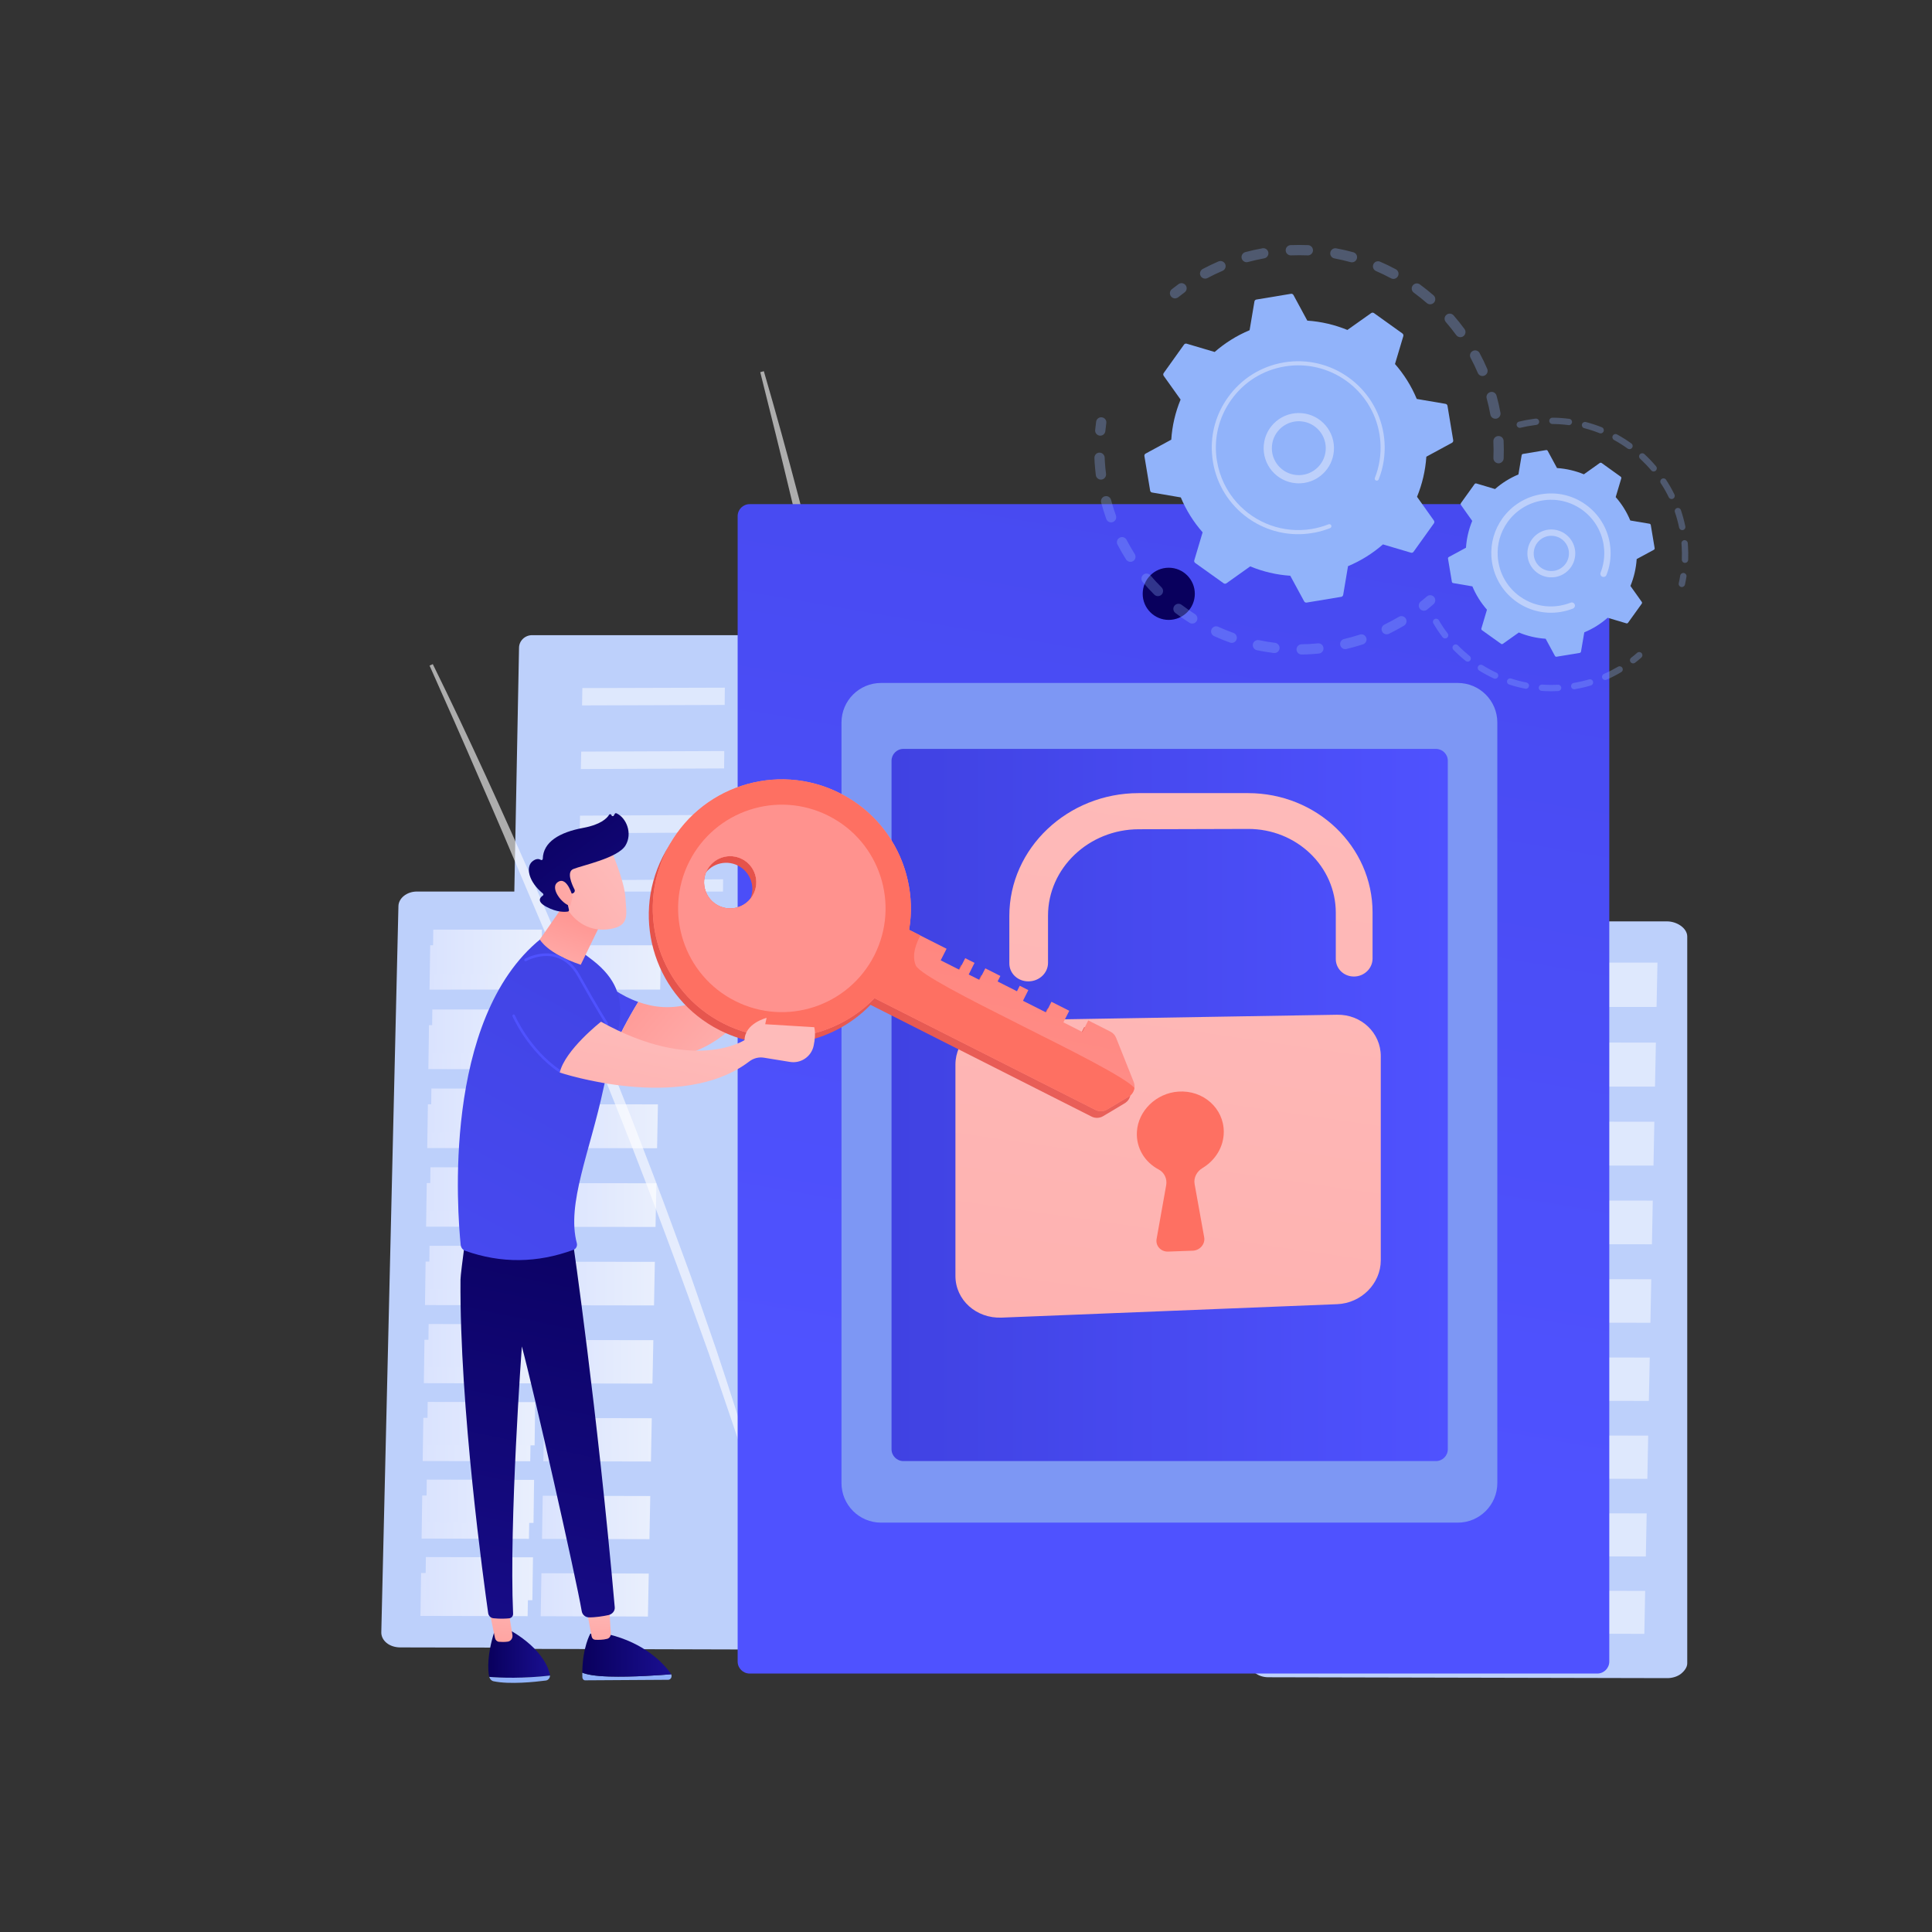<svg version="1.2" xmlns="http://www.w3.org/2000/svg" viewBox="0 0 3710 3710" width="3710" height="3710">
	<rect x="0" y="0" width="3710" height="3710" fill="#333333" stroke="none"/>
	<title>20944201-ai</title>
	<defs>
		<linearGradient id="g1" x1="1058.9" y1="1815.2" x2="1269.4" y2="1815.2" gradientUnits="userSpaceOnUse">
			<stop offset="0" stop-color="#dae3fe"/>
			<stop offset="1" stop-color="#e9effd"/>
		</linearGradient>
		<linearGradient id="g2" x1="824.8" y1="1815.2" x2="1034.9" y2="1815.2" gradientUnits="userSpaceOnUse">
			<stop offset="0" stop-color="#dae3fe"/>
			<stop offset="1" stop-color="#e9effd"/>
		</linearGradient>
		<linearGradient id="g3" x1="831" y1="1785.2" x2="1040.6" y2="1785.2" gradientUnits="userSpaceOnUse">
			<stop offset="0" stop-color="#dae3fe"/>
			<stop offset="1" stop-color="#e9effd"/>
		</linearGradient>
		<linearGradient id="g4" x1="1056.3" y1="1968.7" x2="1266.4" y2="1968.7" gradientUnits="userSpaceOnUse">
			<stop offset="0" stop-color="#dae3fe"/>
			<stop offset="1" stop-color="#e9effd"/>
		</linearGradient>
		<linearGradient id="g5" x1="822.6" y1="1968.6" x2="1032.3" y2="1968.6" gradientUnits="userSpaceOnUse">
			<stop offset="0" stop-color="#dae3fe"/>
			<stop offset="1" stop-color="#e9effd"/>
		</linearGradient>
		<linearGradient id="g6" x1="829.2" y1="1938.5" x2="1038.4" y2="1938.5" gradientUnits="userSpaceOnUse">
			<stop offset="0" stop-color="#dae3fe"/>
			<stop offset="1" stop-color="#e9effd"/>
		</linearGradient>
		<linearGradient id="g7" x1="1053.7" y1="2120.6" x2="1263.4" y2="2120.6" gradientUnits="userSpaceOnUse">
			<stop offset="0" stop-color="#dae3fe"/>
			<stop offset="1" stop-color="#e9effd"/>
		</linearGradient>
		<linearGradient id="g8" x1="820.4" y1="2120.5" x2="1029.7" y2="2120.5" gradientUnits="userSpaceOnUse">
			<stop offset="0" stop-color="#dae3fe"/>
			<stop offset="1" stop-color="#e9effd"/>
		</linearGradient>
		<linearGradient id="g9" x1="827.4" y1="2090.3" x2="1036.3" y2="2090.3" gradientUnits="userSpaceOnUse">
			<stop offset="0" stop-color="#dae3fe"/>
			<stop offset="1" stop-color="#e9effd"/>
		</linearGradient>
		<linearGradient id="g10" x1="1051.1" y1="2272" x2="1260.5" y2="2272" gradientUnits="userSpaceOnUse">
			<stop offset="0" stop-color="#dae3fe"/>
			<stop offset="1" stop-color="#e9effd"/>
		</linearGradient>
		<linearGradient id="g11" x1="818.2" y1="2271.8" x2="1027.2" y2="2271.8" gradientUnits="userSpaceOnUse">
			<stop offset="0" stop-color="#dae3fe"/>
			<stop offset="1" stop-color="#e9effd"/>
		</linearGradient>
		<linearGradient id="g12" x1="825.6" y1="2241.5" x2="1034.1" y2="2241.5" gradientUnits="userSpaceOnUse">
			<stop offset="0" stop-color="#dae3fe"/>
			<stop offset="1" stop-color="#e9effd"/>
		</linearGradient>
		<linearGradient id="g13" x1="1048.5" y1="2422.9" x2="1257.5" y2="2422.9" gradientUnits="userSpaceOnUse">
			<stop offset="0" stop-color="#dae3fe"/>
			<stop offset="1" stop-color="#e9effd"/>
		</linearGradient>
		<linearGradient id="g14" x1="816.1" y1="2422.6" x2="1024.6" y2="2422.6" gradientUnits="userSpaceOnUse">
			<stop offset="0" stop-color="#dae3fe"/>
			<stop offset="1" stop-color="#e9effd"/>
		</linearGradient>
		<linearGradient id="g15" x1="823.9" y1="2392.3" x2="1032" y2="2392.3" gradientUnits="userSpaceOnUse">
			<stop offset="0" stop-color="#dae3fe"/>
			<stop offset="1" stop-color="#e9effd"/>
		</linearGradient>
		<linearGradient id="g16" x1="1045.9" y1="2573.2" x2="1254.6" y2="2573.2" gradientUnits="userSpaceOnUse">
			<stop offset="0" stop-color="#dae3fe"/>
			<stop offset="1" stop-color="#e9effd"/>
		</linearGradient>
		<linearGradient id="g17" x1="813.9" y1="2572.8" x2="1022.1" y2="2572.8" gradientUnits="userSpaceOnUse">
			<stop offset="0" stop-color="#dae3fe"/>
			<stop offset="1" stop-color="#e9effd"/>
		</linearGradient>
		<linearGradient id="g18" x1="822.1" y1="2542.5" x2="1029.9" y2="2542.5" gradientUnits="userSpaceOnUse">
			<stop offset="0" stop-color="#dae3fe"/>
			<stop offset="1" stop-color="#e9effd"/>
		</linearGradient>
		<linearGradient id="g19" x1="1043.4" y1="2723" x2="1251.6" y2="2723" gradientUnits="userSpaceOnUse">
			<stop offset="0" stop-color="#dae3fe"/>
			<stop offset="1" stop-color="#e9effd"/>
		</linearGradient>
		<linearGradient id="g20" x1="811.7" y1="2722.6" x2="1019.6" y2="2722.6" gradientUnits="userSpaceOnUse">
			<stop offset="0" stop-color="#dae3fe"/>
			<stop offset="1" stop-color="#e9effd"/>
		</linearGradient>
		<linearGradient id="g21" x1="820.3" y1="2692.1" x2="1027.7" y2="2692.1" gradientUnits="userSpaceOnUse">
			<stop offset="0" stop-color="#dae3fe"/>
			<stop offset="1" stop-color="#e9effd"/>
		</linearGradient>
		<linearGradient id="g22" x1="1040.8" y1="2872.3" x2="1248.7" y2="2872.3" gradientUnits="userSpaceOnUse">
			<stop offset="0" stop-color="#dae3fe"/>
			<stop offset="1" stop-color="#e9effd"/>
		</linearGradient>
		<linearGradient id="g23" x1="809.6" y1="2871.8" x2="1017.1" y2="2871.8" gradientUnits="userSpaceOnUse">
			<stop offset="0" stop-color="#dae3fe"/>
			<stop offset="1" stop-color="#e9effd"/>
		</linearGradient>
		<linearGradient id="g24" x1="818.6" y1="2841.3" x2="1025.6" y2="2841.3" gradientUnits="userSpaceOnUse">
			<stop offset="0" stop-color="#dae3fe"/>
			<stop offset="1" stop-color="#e9effd"/>
		</linearGradient>
		<linearGradient id="g25" x1="1038.3" y1="3021.1" x2="1245.8" y2="3021.1" gradientUnits="userSpaceOnUse">
			<stop offset="0" stop-color="#dae3fe"/>
			<stop offset="1" stop-color="#e9effd"/>
		</linearGradient>
		<linearGradient id="g26" x1="807.4" y1="3020.6" x2="1014.6" y2="3020.6" gradientUnits="userSpaceOnUse">
			<stop offset="0" stop-color="#dae3fe"/>
			<stop offset="1" stop-color="#e9effd"/>
		</linearGradient>
		<linearGradient id="g27" x1="816.8" y1="2990" x2="1023.5" y2="2990" gradientUnits="userSpaceOnUse">
			<stop offset="0" stop-color="#dae3fe"/>
			<stop offset="1" stop-color="#e9effd"/>
		</linearGradient>
		<linearGradient id="g28" x1="4399.1" y1="-515.5" x2="3793.2" y2="3018.5" gradientUnits="userSpaceOnUse">
			<stop offset="0" stop-color="#4042e2"/>
			<stop offset="1" stop-color="#4f52ff"/>
		</linearGradient>
		<linearGradient id="g29" x1="1712" y1="1438.1" x2="2780.2" y2="1438.1" gradientUnits="userSpaceOnUse">
			<stop offset="0" stop-color="#4042e2"/>
			<stop offset="1" stop-color="#4f52ff"/>
		</linearGradient>
		<linearGradient id="g30" x1="2295.6" y1="856.3" x2="2722.9" y2="-129.8" gradientUnits="userSpaceOnUse">
			<stop offset="0" stop-color="#09005d"/>
			<stop offset="1" stop-color="#1a0f91"/>
		</linearGradient>
		<linearGradient id="g31" x1="2608.5" y1="1439.8" x2="1853.7" y2="6671.6" gradientUnits="userSpaceOnUse">
			<stop offset="0" stop-color="#febbba"/>
			<stop offset="1" stop-color="#ff928e"/>
		</linearGradient>
		<linearGradient id="g32" x1="2449.8" y1="1404.1" x2="1655.4" y2="6910.4" gradientUnits="userSpaceOnUse">
			<stop offset="0" stop-color="#febbba"/>
			<stop offset="1" stop-color="#ff928e"/>
		</linearGradient>
		<linearGradient id="g33" x1="2121.7" y1="1821.7" x2="3378.5" y2="-677" gradientUnits="userSpaceOnUse">
			<stop offset="0" stop-color="#fe7062"/>
			<stop offset="1" stop-color="#ff928e"/>
		</linearGradient>
		<linearGradient id="g34" x1="937.6" y1="3129" x2="1056.2" y2="3129" gradientUnits="userSpaceOnUse">
			<stop offset="0" stop-color="#09005d"/>
			<stop offset="1" stop-color="#1a0f91"/>
		</linearGradient>
		<linearGradient id="g35" x1="1015.1" y1="3041.8" x2="991.2" y2="3250.4" gradientUnits="userSpaceOnUse">
			<stop offset="0" stop-color="#febbba"/>
			<stop offset="1" stop-color="#ff928e"/>
		</linearGradient>
		<linearGradient id="g36" x1="1118.2" y1="3137.1" x2="1288.9" y2="3137.1" gradientUnits="userSpaceOnUse">
			<stop offset="0" stop-color="#09005d"/>
			<stop offset="1" stop-color="#1a0f91"/>
		</linearGradient>
		<linearGradient id="g37" x1="1209.5" y1="3063.7" x2="1199.2" y2="3265.8" gradientUnits="userSpaceOnUse">
			<stop offset="0" stop-color="#febbba"/>
			<stop offset="1" stop-color="#ff928e"/>
		</linearGradient>
		<linearGradient id="g38" x1="2181.9" y1="2424.2" x2="1943.6" y2="3560.4" gradientUnits="userSpaceOnUse">
			<stop offset="0" stop-color="#09005d"/>
			<stop offset="1" stop-color="#1a0f91"/>
		</linearGradient>
		<linearGradient id="g39" x1="1641.5" y1="1678.6" x2="832.3" y2="2571.3" gradientUnits="userSpaceOnUse">
			<stop offset="0" stop-color="#4042e2"/>
			<stop offset="1" stop-color="#4f52ff"/>
		</linearGradient>
		<linearGradient id="g40" x1="1749.6" y1="1997.3" x2="933.9" y2="3494.5" gradientUnits="userSpaceOnUse">
			<stop offset="0" stop-color="#4042e2"/>
			<stop offset="1" stop-color="#4f52ff"/>
		</linearGradient>
		<linearGradient id="g41" x1="934.9" y1="1887.7" x2="1003.9" y2="1699.1" gradientUnits="userSpaceOnUse">
			<stop offset="0" stop-color="#febbba"/>
			<stop offset="1" stop-color="#ff928e"/>
		</linearGradient>
		<linearGradient id="g42" x1="1196.3" y1="1296.3" x2="1166" y2="1527.5" gradientUnits="userSpaceOnUse">
			<stop offset="0" stop-color="#4042e2"/>
			<stop offset="1" stop-color="#4f52ff"/>
		</linearGradient>
		<linearGradient id="g43" x1="1239.3" y1="1309.9" x2="1207.9" y2="1549.6" gradientUnits="userSpaceOnUse">
			<stop offset="0" stop-color="#4042e2"/>
			<stop offset="1" stop-color="#4f52ff"/>
		</linearGradient>
		<linearGradient id="g44" x1="1264.1" y1="1751.5" x2="807.8" y2="2114.9" gradientUnits="userSpaceOnUse">
			<stop offset="0" stop-color="#febbba"/>
			<stop offset="1" stop-color="#ff928e"/>
		</linearGradient>
		<linearGradient id="g45" x1="1101.2" y1="1447.5" x2="1412.2" y2="1847.9" gradientUnits="userSpaceOnUse">
			<stop offset="0" stop-color="#09005d"/>
			<stop offset="1" stop-color="#1a0f91"/>
		</linearGradient>
		<linearGradient id="g46" x1="1245" y1="1636.5" x2="947.9" y2="1863.8" gradientUnits="userSpaceOnUse">
			<stop offset="0" stop-color="#febbba"/>
			<stop offset="1" stop-color="#ff928e"/>
		</linearGradient>
		<linearGradient id="g47" x1="1525.1" y1="1921.5" x2="1032.5" y2="1495.9" gradientUnits="userSpaceOnUse">
			<stop offset="0" stop-color="#febbba"/>
			<stop offset="1" stop-color="#ff928e"/>
		</linearGradient>
		<linearGradient id="g48" x1="1407.9" y1="2187.9" x2="1101.2" y2="1923" gradientUnits="userSpaceOnUse">
			<stop offset="0" stop-color="#febbba"/>
			<stop offset="1" stop-color="#ff928e"/>
		</linearGradient>
		<linearGradient id="g49" x1="1471.1" y1="1898.1" x2="1030.4" y2="1517.5" gradientUnits="userSpaceOnUse">
			<stop offset="0" stop-color="#febbba"/>
			<stop offset="1" stop-color="#ff928e"/>
		</linearGradient>
		<linearGradient id="g50" x1="1386.7" y1="787.1" x2="2317.8" y2="2016.1" gradientUnits="userSpaceOnUse">
			<stop offset="0" stop-color="#e1473d"/>
			<stop offset="1" stop-color="#e9605a"/>
		</linearGradient>
		<linearGradient id="g51" x1="2261.7" y1="998.1" x2="1999.8" y2="2282.5" gradientUnits="userSpaceOnUse">
			<stop offset="0" stop-color="#fe7062"/>
			<stop offset="1" stop-color="#ff928e"/>
		</linearGradient>
		<linearGradient id="g52" x1="1212.8" y1="1456.5" x2="2600.9" y2="1560.3" gradientUnits="userSpaceOnUse">
			<stop offset="0" stop-color="#ff9085"/>
			<stop offset="1" stop-color="#fb6fbb"/>
		</linearGradient>
		<linearGradient id="g53" x1="1536.2" y1="1390.4" x2="2121.4" y2="-97.4" gradientUnits="userSpaceOnUse">
			<stop offset="0" stop-color="#fe7062"/>
			<stop offset="1" stop-color="#ff928e"/>
		</linearGradient>
		<linearGradient id="g54" x1="2378.4" y1="630.2" x2="2306.5" y2="769.4" gradientUnits="userSpaceOnUse">
			<stop offset="0" stop-color="#fe7062"/>
			<stop offset="1" stop-color="#ff928e"/>
		</linearGradient>
		<linearGradient id="g55" x1="1350.3" y1="1989.7" x2="1180.3" y2="2837.8" gradientUnits="userSpaceOnUse">
			<stop offset="0" stop-color="#febbba"/>
			<stop offset="1" stop-color="#ff928e"/>
		</linearGradient>
	</defs>
	<style>
		.s0 { fill: #bdd0fb } 
		.s1 { mix-blend-mode: overlay;fill: #ffffff } 
		.s2 { fill: url(#g1) } 
		.s3 { fill: url(#g2) } 
		.s4 { fill: url(#g3) } 
		.s5 { fill: url(#g4) } 
		.s6 { fill: url(#g5) } 
		.s7 { fill: url(#g6) } 
		.s8 { fill: url(#g7) } 
		.s9 { fill: url(#g8) } 
		.s10 { fill: url(#g9) } 
		.s11 { fill: url(#g10) } 
		.s12 { fill: url(#g11) } 
		.s13 { fill: url(#g12) } 
		.s14 { fill: url(#g13) } 
		.s15 { fill: url(#g14) } 
		.s16 { fill: url(#g15) } 
		.s17 { fill: url(#g16) } 
		.s18 { fill: url(#g17) } 
		.s19 { fill: url(#g18) } 
		.s20 { fill: url(#g19) } 
		.s21 { fill: url(#g20) } 
		.s22 { fill: url(#g21) } 
		.s23 { fill: url(#g22) } 
		.s24 { fill: url(#g23) } 
		.s25 { fill: url(#g24) } 
		.s26 { fill: url(#g25) } 
		.s27 { fill: url(#g26) } 
		.s28 { fill: url(#g27) } 
		.s29 { fill: #ffffff } 
		.s30 { opacity: .6;fill: #ffffff } 
		.s31 { fill: url(#g28) } 
		.s32 { fill: #7d97f4 } 
		.s33 { fill: url(#g29) } 
		.s34 { fill: url(#g30) } 
		.s35 { fill: url(#g31) } 
		.s36 { fill: url(#g32) } 
		.s37 { fill: url(#g33) } 
		.s38 { fill: url(#g34) } 
		.s39 { fill: #91b3fa } 
		.s40 { fill: url(#g35) } 
		.s41 { fill: url(#g36) } 
		.s42 { fill: url(#g37) } 
		.s43 { fill: url(#g38) } 
		.s44 { fill: url(#g39) } 
		.s45 { fill: url(#g40) } 
		.s46 { fill: url(#g41) } 
		.s47 { fill: url(#g42) } 
		.s48 { fill: url(#g43) } 
		.s49 { fill: url(#g44) } 
		.s50 { fill: url(#g45) } 
		.s51 { fill: url(#g46) } 
		.s52 { fill: url(#g47) } 
		.s53 { fill: url(#g48) } 
		.s54 { fill: url(#g49) } 
		.s55 { fill: url(#g50) } 
		.s56 { fill: url(#g51) } 
		.s57 { fill: url(#g52) } 
		.s58 { fill: url(#g53) } 
		.s59 { fill: url(#g54) } 
		.s60 { fill: url(#g55) } 
	</style>
	<g id="_Artboards_">
	</g>
	<g id="Background">
		<g id="&lt;Group&gt;">
			<g id="&lt;Group&gt;">
			</g>
		</g>
	</g>
	<g id="Illustration">
		<g id="&lt;Group&gt;">
			<g id="&lt;Group&gt;">
				<g id="&lt;Group&gt;">
					<path id="&lt;Path&gt;" class="s0" d="m996.7 1243.8c0.2-13.4 11.4-24.1 25.1-24.1h832.3c13.9 0 28.7 11.1 28.7 24.6v1886.3c0 10.1-5.9 19.8-13.3 26.9-7.3 7.1-18.2 11.1-28.5 11.1l-841.4-2.3c-10.5 0-20.7-4.1-28-11.4-7.4-7.2-11.5-17.1-11.3-27.2z"/>
					<g id="&lt;Group&gt;" style="opacity: .5">
						<path id="&lt;Path&gt;" class="s1" d="m1474.6 1353.4l272.3-0.9-0.1-33.1-272 0.8z"/>
						<path id="&lt;Path&gt;" class="s1" d="m1473.9 1475.3l273.3-1.3-0.1-33.3-273 1.1z"/>
						<path id="&lt;Path&gt;" class="s1" d="m1473.1 1598.1l274.5-1.5-0.1-33.6-274.2 1.4z"/>
						<path id="&lt;Path&gt;" class="s1" d="m1472.4 1722l275.6-1.8-0.1-33.9-275.3 1.7z"/>
						<path id="&lt;Path&gt;" class="s1" d="m1471.6 1846.9l276.8-2.1-0.1-34.2-276.5 2z"/>
						<path id="&lt;Path&gt;" class="s1" d="m1470 2099.9l279.1-2.8-0.1-34.8-278.8 2.7z"/>
						<path id="&lt;Path&gt;" class="s1" d="m1467.7 2487.4l282.6-3.8-0.1-35.6-282.3 3.7z"/>
						<path id="&lt;Path&gt;" class="s1" d="m1470.8 1972.9l278-2.5-0.2-34.5-277.6 2.4z"/>
						<path id="&lt;Path&gt;" class="s1" d="m1469.3 2228l280.2-3.1-0.1-35.1-279.9 3z"/>
						<path id="&lt;Path&gt;" class="s1" d="m1468.5 2357.1l281.4-3.4-0.1-35.4-281.1 3.4z"/>
						<path id="&lt;Path&gt;" class="s1" d="m1466.9 2618.8l283.8-4.1-0.1-36-283.5 4z"/>
						<path id="&lt;Path&gt;" class="s1" d="m1466 2751.3l285.1-4.5-0.1-36.2-284.7 4.3z"/>
						<path id="&lt;Path&gt;" class="s1" d="m1465.2 2885l286.3-4.9-0.1-36.5-285.9 4.7z"/>
						<path id="&lt;Path&gt;" class="s1" d="m1464.4 3019.8l287.6-5.2-0.2-36.9-287.2 5.1z"/>
						<path id="&lt;Path&gt;" class="s1" d="m1117.7 1354.6l273.9-0.9 0.3-33.2-273.6 0.8z"/>
						<path id="&lt;Path&gt;" class="s1" d="m1115.4 1476.8l275.1-1.2 0.3-33.4-274.7 1.1z"/>
						<path id="&lt;Path&gt;" class="s1" d="m1113.2 1600.1l276.2-1.5 0.3-33.8-275.9 1.5z"/>
						<path id="&lt;Path&gt;" class="s1" d="m1110.9 1724.4l277.4-1.9 0.3-34-277 1.8z"/>
						<path id="&lt;Path&gt;" class="s1" d="m1108.7 1849.7l278.5-2.1 0.3-34.4-278.2 2.1z"/>
						<path id="&lt;Path&gt;" class="s1" d="m1104.1 2103.5l280.9-2.8 0.3-34.9-280.6 2.7z"/>
						<path id="&lt;Path&gt;" class="s1" d="m1097 2492.3l284.5-3.7 0.3-35.8-284.2 3.7z"/>
						<path id="&lt;Path&gt;" class="s1" d="m1106.4 1976.1l279.7-2.5 0.3-34.6-279.4 2.4z"/>
						<path id="&lt;Path&gt;" class="s1" d="m1101.7 2232l282.1-3.1 0.3-35.2-281.7 3.1z"/>
						<path id="&lt;Path&gt;" class="s1" d="m1099.4 2361.6l283.3-3.4 0.3-35.5-283 3.4z"/>
						<path id="&lt;Path&gt;" class="s1" d="m1094.6 2624.2l285.7-4.2 0.3-36-285.4 4z"/>
						<path id="&lt;Path&gt;" class="s1" d="m1092.2 2757.1l286.9-4.4 0.4-36.4-286.7 4.4z"/>
						<path id="&lt;Path&gt;" class="s1" d="m1089.7 2891.3l288.2-4.9 0.4-36.7-287.9 4.8z"/>
						<path id="&lt;Path&gt;" class="s1" d="m1087.3 3026.6l289.4-5.3 0.4-37-289.2 5.1z"/>
					</g>
				</g>
				<g id="&lt;Group&gt;">
					<path id="&lt;Path&gt;" class="s0" d="m765.1 1740.1c0.3-15.4 16.2-28.1 35.5-28.1h733.1c19.6 0 38.9 13.3 38.9 28.9v1396c0 7.5-5.4 14.7-12.1 20-6.7 5.3-16.6 8.2-26.1 8.2l-766.4-1.6c-9.5-0.1-18.9-3.1-25.5-8.5-6.7-5.4-10.5-12.9-10.3-20.5z"/>
					<g id="&lt;Group&gt;">
						<g id="&lt;Group&gt;">
							<path id="&lt;Path&gt;" class="s2" d="m1058.9 1900.5l208.8-0.2 1.7-85.1h-209.1z"/>
							<path id="&lt;Path&gt;" class="s3" d="m824.8 1900.4l208.6-0.2 1.5-85h-208.8z"/>
							<path id="&lt;Path&gt;" class="s4" d="m831 1870.4l208.4-0.2 1.2-85h-208.6z"/>
						</g>
						<g id="&lt;Group&gt;">
							<path id="&lt;Path&gt;" class="s5" d="m1056.3 2053.2l208.4 0.1 1.7-84.5-208.7-0.1z"/>
							<path id="&lt;Path&gt;" class="s6" d="m822.6 2053l208.3 0.1 1.4-84.4-208.5-0.1z"/>
							<path id="&lt;Path&gt;" class="s7" d="m829.2 2022.9l208 0.1 1.2-84.4-208.2-0.1z"/>
						</g>
						<g id="&lt;Group&gt;">
							<path id="&lt;Path&gt;" class="s8" d="m1053.7 2204.8l208.1 0.1 1.6-84.2-208.3-0.1z"/>
							<path id="&lt;Path&gt;" class="s9" d="m820.4 2204.6l207.9 0.2 1.4-84.2-208-0.1z"/>
							<path id="&lt;Path&gt;" class="s10" d="m827.4 2174.4l207.7 0.2 1.2-84.2-207.9-0.1z"/>
						</g>
						<g id="&lt;Group&gt;">
							<path id="&lt;Path&gt;" class="s11" d="m1051.1 2355.9l207.7 0.2 1.7-83.9-208-0.2z"/>
							<path id="&lt;Path&gt;" class="s12" d="m818.2 2355.6l207.6 0.2 1.4-83.8-207.7-0.2z"/>
							<path id="&lt;Path&gt;" class="s13" d="m825.6 2325.3l207.4 0.3 1.1-83.9-207.5-0.2z"/>
						</g>
						<g id="&lt;Group&gt;">
							<path id="&lt;Path&gt;" class="s14" d="m1048.5 2506.5l207.4 0.3 1.6-83.7-207.6-0.2z"/>
							<path id="&lt;Path&gt;" class="s15" d="m816.1 2506.1l207.1 0.3 1.4-83.6-207.3-0.2z"/>
							<path id="&lt;Path&gt;" class="s16" d="m823.9 2475.8l206.9 0.3 1.2-83.6-207.2-0.2z"/>
						</g>
						<g id="&lt;Group&gt;">
							<path id="&lt;Path&gt;" class="s17" d="m1045.9 2656.5l207 0.4 1.7-83.4-207.2-0.3z"/>
							<path id="&lt;Path&gt;" class="s18" d="m813.9 2656.1l206.8 0.4 1.4-83.3-207-0.4z"/>
							<path id="&lt;Path&gt;" class="s19" d="m822.1 2625.7l206.6 0.3 1.2-83.2-206.8-0.3z"/>
						</g>
						<g id="&lt;Group&gt;">
							<path id="&lt;Path&gt;" class="s20" d="m1043.4 2806.1l206.6 0.4 1.6-83.1-206.8-0.4z"/>
							<path id="&lt;Path&gt;" class="s21" d="m811.7 2805.6l206.5 0.4 1.4-83-206.7-0.4z"/>
							<path id="&lt;Path&gt;" class="s22" d="m820.3 2775.1l206.3 0.4 1.1-83-206.4-0.4z"/>
						</g>
						<g id="&lt;Group&gt;">
							<path id="&lt;Path&gt;" class="s23" d="m1040.8 2955.1l206.3 0.5 1.6-82.8-206.5-0.5z"/>
							<path id="&lt;Path&gt;" class="s24" d="m809.6 2954.5l206.1 0.5 1.4-82.7-206.3-0.5z"/>
							<path id="&lt;Path&gt;" class="s25" d="m818.6 2923.9l205.9 0.6 1.1-82.7-206.1-0.5z"/>
						</g>
						<g id="&lt;Group&gt;">
							<path id="&lt;Path&gt;" class="s26" d="m1038.3 3103.6l205.9 0.6 1.6-82.5-206.1-0.6z"/>
							<path id="&lt;Path&gt;" class="s27" d="m807.4 3103l205.8 0.5 1.4-82.4-206-0.5z"/>
							<path id="&lt;Path&gt;" class="s28" d="m816.8 3072.3l205.5 0.6 1.2-82.4-205.7-0.5z"/>
						</g>
					</g>
				</g>
				<g id="&lt;Group&gt;">
					<path id="&lt;Path&gt;" class="s0" d="m2432.4 1797.4c0.4-15.4 16.2-28.1 35.6-28.1h733c19.7 0 39 13.4 39 29v1395.9c0 7.5-5.5 14.7-12.1 20-6.7 5.3-16.7 8.3-26.1 8.3l-766.4-1.7c-9.6 0-18.9-3.1-25.6-8.5-6.6-5.4-10.4-12.9-10.2-20.5z"/>
					<g id="&lt;Group&gt;" style="opacity: .5">
						<g id="&lt;Group&gt;">
							<path id="&lt;Path&gt;" class="s29" d="m2972.3 1933.8l208.8-0.2 1.7-85.1h-209.1z"/>
							<path id="&lt;Path&gt;" class="s29" d="m2738.2 1933.8l208.6-0.3 1.5-85h-208.9z"/>
							<path id="&lt;Path&gt;" class="s29" d="m2504.4 1933.7l208.4-0.2 1.2-85h-208.6z"/>
						</g>
						<g id="&lt;Group&gt;">
							<path id="&lt;Path&gt;" class="s29" d="m2969.7 2086.5l208.4 0.1 1.7-84.5-208.7-0.1z"/>
							<path id="&lt;Path&gt;" class="s29" d="m2736 2086.4l208.3 0.1 1.4-84.5-208.5-0.1z"/>
							<path id="&lt;Path&gt;" class="s29" d="m2502.6 2086.2l208 0.2 1.2-84.5h-208.2z"/>
						</g>
						<g id="&lt;Group&gt;">
							<path id="&lt;Path&gt;" class="s29" d="m2967.1 2238.1l208.1 0.2 1.6-84.2-208.3-0.2z"/>
							<path id="&lt;Path&gt;" class="s29" d="m2733.8 2237.9l207.9 0.2 1.4-84.2-208.1-0.1z"/>
							<path id="&lt;Path&gt;" class="s29" d="m2500.8 2237.7l207.7 0.2 1.2-84.1-207.9-0.2z"/>
						</g>
						<g id="&lt;Group&gt;">
							<path id="&lt;Path&gt;" class="s29" d="m2964.5 2389.2l207.7 0.2 1.6-83.9-207.9-0.2z"/>
							<path id="&lt;Path&gt;" class="s29" d="m2731.6 2388.9l207.6 0.3 1.4-83.9-207.8-0.2z"/>
							<path id="&lt;Path&gt;" class="s29" d="m2499 2388.7l207.3 0.2 1.2-83.8-207.5-0.2z"/>
						</g>
						<g id="&lt;Group&gt;">
							<path id="&lt;Path&gt;" class="s29" d="m2961.9 2539.8l207.4 0.3 1.6-83.6-207.6-0.3z"/>
							<path id="&lt;Path&gt;" class="s29" d="m2729.5 2539.4l207.1 0.3 1.4-83.5-207.3-0.3z"/>
							<path id="&lt;Path&gt;" class="s29" d="m2497.2 2539.1l207 0.3 1.2-83.5-207.2-0.3z"/>
						</g>
						<g id="&lt;Group&gt;">
							<path id="&lt;Path&gt;" class="s29" d="m2959.3 2689.8l207 0.4 1.7-83.3-207.3-0.4z"/>
							<path id="&lt;Path&gt;" class="s29" d="m2727.3 2689.4l206.8 0.4 1.4-83.3-207-0.3z"/>
							<path id="&lt;Path&gt;" class="s29" d="m2495.5 2689l206.6 0.4 1.2-83.3-206.8-0.3z"/>
						</g>
						<g id="&lt;Group&gt;">
							<path id="&lt;Path&gt;" class="s29" d="m2956.8 2839.4l206.6 0.4 1.6-83-206.8-0.4z"/>
							<path id="&lt;Path&gt;" class="s29" d="m2725.1 2838.9l206.5 0.4 1.4-83-206.7-0.4z"/>
							<path id="&lt;Path&gt;" class="s29" d="m2493.7 2838.4l206.3 0.4 1.1-82.9-206.4-0.4z"/>
						</g>
						<g id="&lt;Group&gt;">
							<path id="&lt;Path&gt;" class="s29" d="m2954.2 2988.4l206.3 0.5 1.6-82.7-206.5-0.5z"/>
							<path id="&lt;Path&gt;" class="s29" d="m2723 2987.8l206.1 0.6 1.3-82.8-206.2-0.4z"/>
							<path id="&lt;Path&gt;" class="s29" d="m2491.9 2987.3l205.9 0.5 1.2-82.7-206.1-0.5z"/>
						</g>
						<g id="&lt;Group&gt;">
							<path id="&lt;Path&gt;" class="s29" d="m2951.6 3136.9l206 0.6 1.6-82.5-206.1-0.5z"/>
							<path id="&lt;Path&gt;" class="s29" d="m2720.8 3136.3l205.7 0.6 1.4-82.5-205.9-0.5z"/>
							<path id="&lt;Path&gt;" class="s29" d="m2490.2 3135.7l205.5 0.5 1.2-82.4-205.7-0.5z"/>
						</g>
					</g>
				</g>
			</g>
			<g id="&lt;Group&gt;">
				<g id="&lt;Group&gt;">
					<path id="&lt;Path&gt;" class="s30" d="m831.1 1275.3c69.9 142.1 135.2 286.4 199 431.4 16 36.3 31.3 72.7 46.8 109.2l23.3 54.6 22.7 54.9c15.1 36.6 30.6 73.1 45.3 109.9l43.8 110.4c28.3 73.9 57.3 147.7 84.2 222.2 13.5 37.2 27.8 74.2 40.5 111.7l38.8 112.3c50.2 150.3 96.6 301.9 135.2 455.5l-6.6 1.8-33.3-113.9-8.3-28.5-8.9-28.2-18.1-56.5-17.9-56.5c-6-18.9-12.6-37.5-18.9-56.3-12.8-37.4-25.2-74.9-38.3-112.2-53-149-108-297.3-166.2-444.5-29.6-73.3-58.6-146.9-88.7-220l-22.4-54.9-22.9-54.8c-15.3-36.5-30.5-73-46.2-109.3-30.6-72.9-61.7-145.7-93.5-218.2-31.3-72.6-63.4-145-95.6-217.2z"/>
				</g>
				<g id="&lt;Group&gt;">
					<path id="&lt;Path&gt;" class="s30" d="m1466.8 712.8c46.6 159.7 88 320.8 127.7 482.3 10 40.4 19.3 80.9 28.7 121.4l14.1 60.8 13.7 60.8c8.9 40.7 18.4 81.1 26.8 121.9l25.5 122.1c15.9 81.7 32.5 163.2 46.8 245.1 7.3 41 15.3 81.8 21.7 122.9l19.9 123.2c24.7 164.5 45.4 329.8 57.6 495.7l-7.2 0.6-13.8-123.8-3.4-30.9-4.2-30.9-8.5-61.7-8.3-61.7c-2.8-20.6-6.3-41.1-9.4-61.6-6.4-41-12.6-82.1-19.3-123.1-27.9-163.7-58-327.1-91.5-489.8-17.4-81.2-34.1-162.6-52-243.7l-13.3-60.9-13.7-60.7c-9.2-40.6-18.4-81.1-28-121.5-18.4-81-37.5-161.9-57.2-242.6-19.3-80.8-39.3-161.5-59.6-242z"/>
				</g>
			</g>
			<g id="&lt;Group&gt;">
				<path id="&lt;Path&gt;" class="s31" d="m3067.2 3213.7h-1627.6c-12.8 0-23.1-10.3-23.1-23.1v-2199.5c0-12.7 10.3-23 23.1-23h1627.6c12.7 0 23.1 10.3 23.1 23v2199.5c0 12.8-10.4 23.1-23.1 23.1z"/>
				<path id="&lt;Path&gt;" class="s32" d="m2799.3 2923.9h-1107.4c-42 0-76-34.1-76-76v-1460.4c0-42 34-76 76-76h1107.4c42 0 76 34 76 76v1460.4c0 41.9-34 76-76 76z"/>
				<path id="&lt;Path&gt;" class="s33" d="m2757.4 2805.7h-1022.6c-12.6 0-22.8-10.2-22.8-22.8v-1322c0-12.6 10.2-22.8 22.8-22.8h1022.6c12.6 0 22.8 10.2 22.8 22.8v1322c0 12.6-10.2 22.8-22.8 22.8z"/>
				<path id="&lt;Path&gt;" class="s34" d="m2294.4 1140.3c0 27.6-22.4 50.1-50.1 50.1-27.6 0-50-22.5-50-50.1 0-27.7 22.4-50.1 50-50.1 27.7 0 50.1 22.4 50.1 50.1z"/>
				<path id="&lt;Path&gt;" class="s35" d="m2567.8 1948.6l-644.2 10.7c-49 0.8-88.9 38.9-88.9 85.2v405.6c0 46.2 39.9 82.1 88.9 80.1l644.2-25.8c46.3-1.9 83.7-39.6 83.7-84.3v-392c0-44.7-37.4-80.3-83.7-79.5z"/>
				<path id="&lt;Path&gt;" class="s36" d="m2600.4 1875.2c-19.5 0.3-35.3-14.7-35.3-33.6v-88.8c0-89.1-75.4-161.3-168.6-161l-209.9 0.6c-95.7 0.2-174.1 74.6-174.1 165.8v90.8c0 19.3-16.6 35.2-37.1 35.5-20.6 0.4-37.2-15.1-37.2-34.5v-91.1c0-130.1 112-235.9 248.4-235.9h209.9c132.5 0 239.2 102.8 239.2 229.1v88.5c0 18.9-15.8 34.3-35.3 34.6z"/>
				<path id="&lt;Path&gt;" class="s37" d="m2350 2173.4c0-45.1-39.4-80.5-87.2-77.2-42.4 2.9-77.3 36.8-79.6 77.2-1.8 31.4 15.5 58.5 41.7 72.3 11.1 5.8 16.7 18.1 14.5 30.3l-18.4 103.2c-2.3 13.1 8.2 24.7 22.1 24.2l47.3-1.7c13.8-0.5 24.3-12.8 22-25.7l-18.4-102.2c-2.2-12.2 4.2-24.4 15.4-31 24.3-14.6 40.6-40.4 40.6-69.4z"/>
			</g>
			<g id="&lt;Group&gt;">
				<g id="&lt;Group&gt;">
					<path id="&lt;Path&gt;" class="s38" d="m1056.2 3217.6c0-0.9-0.1-1.8-0.3-2.7-13.3-53-79.6-85.9-79.6-85.9l-26.3 2c-15.1 46.7-13.2 75.3-10.8 88.1q0.2 0.5 0.3 1c21.7 2 66.3 3.2 116.7-2.5z"/>
					<path id="&lt;Path&gt;" class="s39" d="m939.5 3220.1c1.2 4.3 4.3 7.6 8.3 8.4 30.9 6.5 79.9 1.3 100.4-1.4 4.6-0.6 7.9-4.8 8-9.5-50.4 5.7-95 4.5-116.7 2.5z"/>
					<path id="&lt;Path&gt;" class="s40" d="m939.4 3091.9l11.1 53.6c0.9 3.9 3.9 6.8 7.5 7.2 4.5 0.4 10.9 0.6 17.3-0.3 5.7-0.9 9.7-6.7 8.7-12.9l-7.7-47.6z"/>
					<path id="&lt;Path&gt;" class="s39" d="m1170 3219.4c-29.1-0.8-44.1-4.2-51.8-7.4 0 2.9 0 5.9 0.1 8.9 0.1 3.3 2.5 5.9 5.4 5.8l159.4-1c5 0 8-5.9 5.8-10.6-20.9 1.7-74.1 5.6-118.9 4.3z"/>
					<path id="&lt;Path&gt;" class="s41" d="m1288.9 3215.1c-0.2-0.4-0.4-0.8-0.6-1.2-14.1-19.6-49.9-58.8-120.7-75.8l-34-1c0 0-15.1 26.2-15.4 74.9 7.7 3.2 22.7 6.6 51.8 7.4 44.8 1.3 98-2.6 118.9-4.3z"/>
					<path id="&lt;Path&gt;" class="s42" d="m1125.8 3087.2c0.5 2.5 7.6 40.6 10.3 55.3 0.7 3.6 3.4 6.1 6.7 6.3 5.8 0.3 15.2 0.4 23.2-1.8 4.4-1.2 7.3-5.6 7-10.6l-3.8-60.2z"/>
					<path id="&lt;Path&gt;" class="s43" d="m1100 2383.4c0 0 46.8 321.1 80.5 703.2 0.6 7.1-5.1 13.3-12 14.8-10.3 2.2-25.5 4.7-38 4.4-6.7-0.2-12.3-5.2-13.4-11.8-11.5-67.3-93.5-428.9-115-508.5 0 0-24.7 338-16.8 513.4 0.2 4.4-3 8.2-7.4 8.7-6.5 0.7-17.1 1.3-30.5-0.1-5-0.6-9.1-4.4-9.9-9.5-8.1-57-55.2-396.4-53.2-640.9 0.1-13.7 16.1-127 16.1-127z"/>
				</g>
				<path id="&lt;Path&gt;" class="s44" d="m1118.1 1843.4l6.3 168.1c17.8 6.1 34.7 10.8 50.8 14.4 10.1-32.5 32.3-72.3 50.4-101.9-66.7-23.6-107.5-80.6-107.5-80.6z"/>
				<path id="&lt;Path&gt;" class="s45" d="m893.4 2401.9c-4.8-1.7-8.1-6-8.7-11.1-6.2-60.3-36.3-434.1 153.7-587.9 0 0 10.9-28.5 100.4 41.6 89.5 70 41.6 143.5 20.2 244.8-26 122.5-71.5 222.7-51.3 298.1 1.3 5.2-1.4 10.7-6.4 12.6-69.6 25.6-138.9 26.4-207.9 1.9z"/>
				<path id="&lt;Path&gt;" class="s46" d="m1112.5 1690.9c-0.1 5.3-75.9 113.1-75.9 113.1 0 0 13.6 26.8 78.6 48.6l56.1-115.4z"/>
				<path id="&lt;Path&gt;" class="s47" d="m1074.9 2059.6c-0.5 0-1-0.2-1.4-0.5-60.6-40.9-89.1-107-89.4-107.6-0.5-1.3 0.1-2.7 1.4-3.3 1.2-0.5 2.6 0.1 3.2 1.3 0.3 0.7 28.2 65.5 87.6 105.6 1.1 0.7 1.4 2.2 0.6 3.4-0.4 0.7-1.2 1.1-2 1.1z"/>
				<path id="&lt;Path&gt;" class="s48" d="m1165.2 1968c-0.9 0-1.6-0.4-2.1-1.2-0.2-0.2-18.7-29.1-54-92.2-10.8-19.4-25.1-31.7-42.3-36.5-28.6-8-56.2 7.3-56.4 7.5-1.2 0.6-2.7 0.2-3.4-1-0.7-1.1-0.2-2.6 0.9-3.3 1.2-0.7 29.6-16.5 60.2-8 18.6 5.2 33.8 18.3 45.3 38.9 35.2 63 53.6 91.7 53.8 92 0.8 1.1 0.4 2.6-0.7 3.4q-0.6 0.4-1.3 0.4z"/>
				<g id="&lt;Group&gt;">
					<path id="&lt;Path&gt;" class="s49" d="m1172.2 1629.2c0 0 27 62 28.8 94.5 1.8 32.6 8.8 53.7-28.8 60.2-37.6 6.6-69.3-12.2-86.5-44.6 0 0-26.9-49.9-20.9-70.4 6.1-20.4 107.4-39.7 107.4-39.7z"/>
					<path id="&lt;Path&gt;" class="s50" d="m1098.6 1716l2.1-0.9c2.7-1.2 3.9-4.5 2.5-7.1-5.3-10.3-15.6-33.8-2.3-39.2 17.3-7.1 85.5-21 100.2-45.2 14.1-23.3 1.6-53.3-17.2-61.8-1.3-0.6-2.8-0.2-3.4 1.1l-1.6 2.9c-1.1 2.1-4.1 1.8-4.7-0.4-0.6-2.2-3.5-2.6-4.6-0.7-4.5 7.2-16.8 19-49.4 25-46.4 8.6-77.1 27.3-77.9 59.4 0 2.1-2.2 3.2-3.9 2.1-3.5-2.1-9-3-16.3 3.1-12.7 10.7-7.5 38.6 20.4 61.4 1.4 1.1 1.3 3.2-0.1 4.1-5.1 3.3-12.6 11.2 7 21.6 20.2 10.8 35.3 10 41.1 9 1.5-0.2 2.4-1.6 2.1-3.1l-6.2-28.2c-0.4-1.6 0.8-3.1 2.5-3.1z"/>
					<path id="&lt;Path&gt;" class="s51" d="m1099.7 1722c0 0-10.3-39.6-28-28.5-17.8 11.1 9.2 44.3 23.5 45.8z"/>
				</g>
				<path id="&lt;Path&gt;" class="s52" d="m1449.2 1830.8c0 0-13.5-24-12.7-35.6 0.9-11.7-6.4-28.8 1.4-27.5 7.7 1.2 9.3 0.2 11.4 14.2 2.1 14 26.5 75-0.1 48.9z"/>
				<path id="&lt;Path&gt;" class="s53" d="m1451.7 1792.7l-0.3 47.9c-91.5 98.8-165.7 104.7-225.8 83.4-18.1 29.6-40.3 69.4-50.4 101.9 244.5 53.9 302.1-170.9 302.1-170.9 33.1-13.7 39.8-21.8 38.4-30.8z"/>
				<path id="&lt;Path&gt;" class="s54" d="m1522.2 1745.1c-7.9-3.1-23.1-32.3-26.1-22.7-2.9 9.6 1.3 22.7 0 26.8-1.2 4.1-20.3 51-16.5 61.4 2.8 7.6 17.9 6.4 20.2 18.8 0.8 4 4.1 7 7.8 7 3.8 0 7.1-3 7.9-7 0.3-1.7 14.5-81.1 6.7-84.3z"/>
				<g id="&lt;Group&gt;">
					<path id="&lt;Compound Path&gt;" fill-rule="evenodd" class="s55" d="m1605.5 1536c99.3 50.2 150.2 158.1 132.6 262.3l21.6 10.9 50.3 25.4-11.2 22.3 35.8 18.1 11.2-22.3 18 9.1-11.3 22.2 20.7 10.5 11.2-22.2 29 14.6-5.4 10.5 37.2 18.8 5.4-10.5 16.5 8.3-10.4 20.5 44.4 22.4 10.4-20.4 34.1 17.3-11.2 22.2 36.5 18.5 11.2-22.3 42.5 21.5c5.1 2.5 9 6.8 11.1 12l33.7 84.6c3.2 8 1.6 16.8-3.6 23.2q0 0-0.1 0-0.7 0.9-1.5 1.7-0.2 0.2-0.5 0.4-0.6 0.7-1.4 1.2-0.2 0.3-0.5 0.5-1 0.7-2 1.3l-41.5 24.8c-6.8 4-15.2 4.3-22.3 0.7l-424.3-214.5c-73.5 75.9-190.5 98.9-289.8 48.7-122.1-61.8-171.1-210.8-109.3-333 61.7-122.1 210.8-171 332.9-109.3zm-255.8 148.3c-12.5 24.8-2.6 55 22.2 67.5 24.7 12.5 54.9 2.6 67.4-22.2 12.5-24.7 2.6-54.9-22.2-67.4-24.7-12.5-54.9-2.6-67.4 22.1z"/>
					<path id="&lt;Path&gt;" class="s56" d="m1616.5 1720.2l201.2 101.7-11.3 22.2 35.8 18.1 11.3-22.2 17.9 9-11.2 22.3 20.6 10.4 11.3-22.2 28.9 14.6-5.3 10.6 37.2 18.8 5.3-10.6 16.5 8.4-10.3 20.5 44.4 22.4 10.3-20.5 34.2 17.3-11.3 22.2 36.5 18.5 11.3-22.2 42.5 21.5c5 2.5 8.9 6.8 11 12l33.7 84.5c4.2 10.6 0.1 22.6-9.6 28.4l-41.5 24.7c-6.8 4.1-15.2 4.3-22.2 0.8l-512.3-259z"/>
					<path id="&lt;Compound Path&gt;" fill-rule="evenodd" class="s57" d="m1280.2 1632.6c61.7-122.1 210.8-171.1 332.9-109.3 122.2 61.7 171.1 210.8 109.4 332.9-61.8 122.1-210.8 171.1-333 109.3-122.1-61.7-171-210.8-109.3-332.9zm166.7 84.3c12.5-24.8 2.6-54.9-22.1-67.4-24.8-12.5-54.9-2.6-67.4 22.1-12.5 24.7-2.6 54.9 22.1 67.4 24.7 12.5 54.9 2.6 67.4-22.1z"/>
					<path id="&lt;Compound Path&gt;" fill-rule="evenodd" class="s58" d="m1389.5 1965.5c-122.1-61.7-171-210.8-109.3-332.9 61.7-122.1 210.8-171.1 332.9-109.3 99.3 50.1 150.2 158 132.7 262.2l21.5 10.9c-14.6 27.6-13.8 45.4-8.9 57.2 13.7 33 381.4 193.5 420 235.4-0.9 6.9-4.7 13.2-11 16.9l-41.5 24.7c-6.8 4.1-15.2 4.3-22.2 0.8l-424.3-214.6c-73.5 76-190.6 98.9-289.9 48.7zm-32.1-293.9c-12.5 24.7-2.6 54.9 22.1 67.4 24.7 12.5 54.9 2.6 67.4-22.1 12.5-24.8 2.6-54.9-22.1-67.4-24.8-12.5-54.9-2.6-67.4 22.1z"/>
					<path id="&lt;Compound Path&gt;" fill-rule="evenodd" class="s59" d="m1323.6 1654.5c49.6-98.1 169.4-137.5 267.6-87.8 98.2 49.6 137.5 169.4 87.9 267.6-49.7 98.1-169.5 137.5-267.6 87.8-98.2-49.6-137.5-169.4-87.9-267.6zm123.3 62.4c12.5-24.8 2.6-54.9-22.1-67.4-24.8-12.5-54.9-2.6-67.4 22.1-12.5 24.7-2.6 54.9 22.1 67.4 24.7 12.5 54.9 2.6 67.4-22.1z"/>
				</g>
				<path id="&lt;Path&gt;" class="s60" d="m1074.9 2059.6c0 0 233.3 78.1 363.9-21.3 8.1-6.2 18.3-8.9 28.3-7.2l49.9 8.1c20.9 3.4 40.9-10.1 45.4-30.9 2.5-11.8 3.8-24.7 1.2-35.8l-94.2-5.7 2.7-12.2c0 0-41.6 10.2-42.4 42.7 0 0-97.6 64-275.6-35.3 0 0-69.3 54.3-79.2 97.6z"/>
			</g>
			<g id="&lt;Group&gt;">
				<g id="&lt;Group&gt;">
					<g id="&lt;Group&gt;" style="opacity: .3">
						<path id="&lt;Compound Path&gt;" class="s39" d="m2877.2 889.7c-5.4-0.3-9.6-4.8-9.4-10.3 0.4-10.5 0.4-21.3-0.1-31.9-0.2-5.3 3.9-9.9 9.3-10.2q0.1 0 0.1 0c5.5-0.3 10.1 3.9 10.3 9.4 0.5 11.1 0.5 22.4 0.1 33.5-0.2 5.1-4.3 9.1-9.2 9.5q-0.5 0-1.1 0zm-15.3-93.7c-1.9-10.4-4.3-20.9-7.1-31.1-1.4-5.2 1.7-10.6 7-12 5.2-1.5 10.6 1.6 12 6.9 3 10.7 5.5 21.7 7.5 32.7 1 5.3-2.6 10.5-7.9 11.5q-0.6 0.1-1.2 0.1c-4.9 0.3-9.4-3.1-10.3-8.1zm-24.1-79.9c-4.2-9.8-8.8-19.4-13.8-28.8-2.6-4.8-0.8-10.7 4-13.3 4.8-2.6 10.8-0.8 13.3 4 5.3 9.9 10.2 20 14.6 30.3 2.1 5-0.2 10.8-5.2 12.9q-1.6 0.7-3.2 0.8c-4.1 0.3-8-2-9.7-5.9zm-41.4-72.6c-6.3-8.6-13-17-19.9-25-3.6-4.1-3.2-10.3 0.9-13.8 4.1-3.6 10.3-3.2 13.9 0.9 7.3 8.4 14.4 17.2 21 26.3 3.2 4.3 2.2 10.5-2.2 13.7-1.5 1.2-3.3 1.8-5.1 1.9-3.3 0.2-6.6-1.2-8.6-4zm-56.6-61.6c-7.9-6.9-16.3-13.6-24.9-19.9-4.4-3.2-5.3-9.3-2.1-13.7 3.2-4.4 9.3-5.4 13.7-2.2 9 6.6 17.9 13.7 26.3 21 4.1 3.5 4.5 9.8 0.9 13.9-1.8 2-4.3 3.2-6.8 3.3-2.5 0.2-5-0.6-7.1-2.4zm-68.7-47.5c-9.4-5-19-9.7-28.7-13.9-5-2.1-7.3-7.9-5.2-12.9 2.2-5 8-7.3 13-5.1 10.2 4.4 20.4 9.3 30.2 14.6 4.8 2.6 6.6 8.5 4 13.3-1.7 3.1-4.8 5-8.1 5.2-1.7 0.1-3.5-0.3-5.2-1.2zm-365.6-4.6c-2.6-4.8-0.7-10.7 4.1-13.3 9.8-5.2 20-10.1 30.2-14.5 5-2.1 10.8 0.2 13 5.2 2.1 5-0.2 10.8-5.2 12.9-9.8 4.2-19.5 8.8-28.8 13.8-1.3 0.7-2.6 1.1-4 1.1-3.7 0.3-7.4-1.6-9.3-5.2zm288-26.4c-10.2-2.8-20.6-5.2-31-7.2-5.4-1-8.9-6.1-7.9-11.4 1-5.4 6.1-8.9 11.5-7.9 10.9 2 21.9 4.5 32.7 7.5 5.2 1.4 8.3 6.8 6.8 12.1-1.1 4.1-4.7 6.9-8.8 7.2q-1.6 0.1-3.3-0.3zm-209.1-7.2c-1.4-5.2 1.7-10.6 7-12.1 10.7-2.9 21.7-5.3 32.7-7.3 5.4-1 10.5 2.5 11.5 7.9 0.9 5.3-2.6 10.5-8 11.4-10.4 1.9-20.9 4.3-31.1 7q-1 0.3-1.9 0.4c-4.6 0.3-8.9-2.7-10.2-7.3zm126.6-5.8c-10.5-0.4-21.3-0.4-31.9 0-5.4 0.2-10-4-10.2-9.4-0.2-5.4 3.9-9.9 9.2-10.3q0.1 0 0.2 0c11.2-0.4 22.5-0.4 33.6 0 5.4 0.3 9.6 4.9 9.4 10.3-0.2 5.1-4.3 9.1-9.2 9.4q-0.5 0-1.1 0z"/>
						<path id="&lt;Path&gt;" class="s39" d="m2257 573c1.9-0.2 3.9-0.9 5.5-2.2 4-3.1 8.1-6.2 12.2-9.3 4.4-3.2 5.4-9.3 2.1-13.7-3.2-4.4-9.3-5.4-13.7-2.2-4.3 3.2-8.7 6.5-12.9 9.8-4.2 3.4-4.9 9.6-1.5 13.8 2 2.7 5.2 4 8.3 3.8z"/>
					</g>
					<g id="&lt;Group&gt;" style="opacity: .3">
						<path id="&lt;Path&gt;" class="s39" d="m2113.5 836.6c4.7-0.3 8.7-4 9.1-8.9 0.5-5.1 1.1-10.2 1.8-15.2 0.8-5.4-3-10.4-8.4-11.1-5.4-0.8-10.4 3-11.1 8.4-0.7 5.3-1.4 10.7-1.9 16-0.5 5.4 3.5 10.2 8.9 10.8q0.8 0 1.6 0z"/>
						<path id="&lt;Compound Path&gt;" class="s39" d="m2499.7 1256.9c-5.5 0.1-9.9-4.3-10-9.7-0.1-5.5 4.3-9.9 9.7-10 10.4-0.1 20.9-0.7 31.3-1.8 5.4-0.5 10.3 3.5 10.8 8.9 0.5 5.4-3.4 10.2-8.8 10.7q-6.9 0.7-13.6 1.1c-6.5 0.4-13 0.7-19.4 0.8zm74-18c-1.2-5.3 2-10.6 7.3-11.8 10.2-2.4 20.4-5.3 30.3-8.5 5.1-1.7 10.7 1.1 12.4 6.3 1.7 5.1-1.2 10.7-6.3 12.4-10.4 3.4-21.1 6.4-31.8 8.9q-0.9 0.2-1.7 0.3c-4.7 0.3-9-2.8-10.2-7.6zm-127.6 15.1c-10.9-1.4-21.8-3.2-32.6-5.4-5.3-1.2-8.7-6.4-7.6-11.7 1.1-5.3 6.4-8.7 11.7-7.6 10.2 2.1 20.6 3.9 30.9 5.1 5.4 0.7 9.3 5.6 8.6 11-0.6 4.8-4.5 8.3-9.1 8.6q-1 0.1-1.9 0zm207.9-41.4c-2.4-4.9-0.4-10.8 4.5-13.2 9.3-4.6 18.6-9.6 27.6-14.9 4.6-2.8 10.7-1.3 13.5 3.4 2.8 4.6 1.2 10.7-3.4 13.5-9.4 5.6-19.2 10.9-29.1 15.7-1.2 0.6-2.4 0.9-3.7 1-3.8 0.2-7.6-1.8-9.4-5.5zm-292.1 21.3c-10.3-3.7-20.5-7.8-30.5-12.4-5-2.3-7.2-8.1-4.9-13.1 2.3-4.9 8.1-7.1 13-4.8 9.5 4.3 19.3 8.3 29.1 11.8 5.1 1.8 7.8 7.5 5.9 12.6-1.3 3.8-4.8 6.3-8.6 6.5-1.3 0.1-2.7-0.1-4-0.6zm-77.7-38c-9.3-5.8-18.4-12.2-27.1-18.8-4.4-3.3-5.2-9.5-1.9-13.8 3.3-4.3 9.4-5.2 13.8-1.9 8.3 6.3 16.9 12.3 25.8 17.9 4.5 2.9 5.9 9 3 13.6-1.8 2.8-4.7 4.3-7.7 4.5-2 0.2-4.1-0.3-5.9-1.5zm-67.6-54c-7.8-7.8-15.3-16-22.4-24.3-3.5-4.2-3-10.4 1.2-13.9 4.1-3.5 10.3-3 13.8 1.2 6.8 7.9 13.9 15.7 21.3 23 3.9 3.9 3.9 10.1 0 14-1.7 1.7-4 2.7-6.3 2.8-2.7 0.2-5.5-0.7-7.6-2.8zm-54.2-67.5c-5.9-9.3-11.4-18.9-16.5-28.7-2.5-4.8-0.7-10.7 4.2-13.2 4.8-2.6 10.7-0.7 13.2 4.1 4.9 9.3 10.1 18.4 15.7 27.2 2.9 4.6 1.6 10.7-3 13.6-1.4 0.9-3 1.4-4.6 1.5-3.5 0.2-7-1.4-9-4.5zm-38-77.8c-3.7-10.4-7-21-9.9-31.6-1.4-5.2 1.8-10.6 7-12 5.3-1.4 10.7 1.7 12.1 7 2.6 10 5.8 20.1 9.3 29.9 1.8 5.1-0.8 10.8-6 12.6q-1.3 0.5-2.7 0.6c-4.2 0.2-8.3-2.3-9.8-6.5zm-20.1-84.2c-1-8-1.7-16.2-2.3-24.2q-0.2-4.4-0.4-8.7c-0.2-5.5 3.9-10.2 9.4-10.3 5.4-0.2 10 4 10.3 9.4q0.1 4.2 0.4 8.3c0.5 7.7 1.2 15.4 2.2 23 0.6 5.4-3.2 10.3-8.6 11q-0.3 0.1-0.6 0.1c-5.1 0.3-9.7-3.4-10.4-8.6z"/>
						<path id="&lt;Path&gt;" class="s39" d="m2734.9 1172.7c2-0.1 3.9-0.8 5.5-2.1 4.2-3.4 8.4-6.8 12.4-10.4 4.1-3.6 4.5-9.8 1-13.9-3.6-4.1-9.8-4.5-13.9-0.9-3.9 3.3-7.8 6.7-11.8 9.8-4.2 3.4-4.9 9.6-1.5 13.9 2.1 2.6 5.2 3.8 8.3 3.6z"/>
					</g>
					<g id="&lt;Group&gt;">
						<path id="&lt;Compound Path&gt;" class="s39" d="m2753.5 1005c1.1-1.6 1.2-3.8 0-5.4l-32.4-45.6c9.9-24.2 16.1-50.2 17.9-77l49.2-26.7c1.7-0.9 2.7-2.8 2.4-4.8l-11-66.2c-0.3-2-1.9-3.5-3.8-3.8l-55.2-9.4c-10.3-24.8-24.6-47.4-41.8-67.1l16-53.6c0.5-1.9-0.2-3.9-1.8-5.1l-54.6-39.1c-1.6-1.1-3.7-1.1-5.3 0l-45.7 32.4c-24.2-9.9-50.1-16.1-77-17.9l-26.6-49.2c-1-1.7-2.9-2.7-4.8-2.3l-66.3 11c-1.9 0.3-3.5 1.8-3.8 3.7l-9.3 55.2c-24.9 10.4-47.4 24.6-67.1 41.8l-53.7-15.9c-1.9-0.6-3.9 0.1-5.1 1.7l-39 54.6c-1.2 1.6-1.2 3.8-0.1 5.4l32.5 45.6c-10 24.2-16.2 50.2-17.9 77l-49.2 26.7c-1.8 0.9-2.7 2.8-2.4 4.8l11 66.2c0.3 2 1.8 3.5 3.8 3.8l55.1 9.4c10.4 24.8 24.6 47.4 41.9 67l-16 53.7c-0.6 1.9 0.1 3.9 1.7 5.1l54.7 39.1c1.6 1.1 3.7 1.1 5.3 0l45.7-32.5c24.1 10 50.1 16.2 76.9 18l26.7 49.2c0.9 1.7 2.9 2.6 4.8 2.3l66.3-11c1.9-0.3 3.4-1.8 3.8-3.7l9.3-55.2c24.9-10.4 47.4-24.6 67.1-41.8l53.7 15.9c1.8 0.6 3.9-0.1 5-1.7z"/>
						<g id="&lt;Group&gt;">
							<path id="&lt;Compound Path&gt;" fill-rule="evenodd" class="s0" d="m2488.5 927.9c-37.1-3-64.8-35.7-61.7-72.8 1.5-18 9.9-34.3 23.7-46 13.7-11.6 31.2-17.2 49.2-15.7 37.1 3 64.8 35.7 61.7 72.8-2.8 33.8-30.1 59.8-63 61.8q-4.9 0.4-9.9-0.1zm-27.9-106.8c-10.5 9-17 21.5-18.1 35.3-2.4 28.4 18.8 53.5 47.3 55.8 28.5 2.4 53.5-18.8 55.9-47.3 2.3-28.4-18.9-53.5-47.3-55.8q-3.9-0.4-7.7-0.1c-11 0.7-21.5 4.9-30.1 12.1z"/>
						</g>
						<g id="&lt;Group&gt;">
							<path id="&lt;Path&gt;" class="s0" d="m2503.2 1025.5q8.5-0.6 17-2 2.6-0.4 5.3-0.9c8.7-1.8 17.3-4.2 25.6-7.3q0.1-0.1 0.3-0.1 0.5-0.2 1-0.4 0.9-0.3 1.8-0.7c1.7-0.7 2.6-2.3 2.5-3.9q0-0.6-0.3-1.2c-0.8-2-3-3-5.1-2.2-10.4 4.1-21.3 7.1-32.4 9-55.3 9.1-108.8-11.7-143.7-50.6-19.4-21.6-33.1-48.9-38.2-79.6q-1.4-8.1-1.9-16.2c-2.3-36.2 7.9-71.8 29.3-101.7 24.5-34.4 61-57.1 102.7-64 86.1-14.3 167.7 44.1 181.9 130.1q1.3 8 1.8 16c1.5 23.1-2.1 46.3-10.6 67.8q-0.3 0.9-0.3 1.7c0.1 1.5 1 2.9 2.5 3.4 2 0.8 4.3-0.1 5.1-2.2 9-22.6 12.7-46.9 11.2-71.2q-0.5-8.4-1.9-16.7c-15-90.4-100.7-151.6-191-136.7-43.7 7.3-82 31.1-107.8 67.2-22.5 31.4-33.2 68.8-30.7 106.8q0.5 8.5 1.9 17c7.3 43.7 31.1 82 67.2 107.9 31.4 22.4 68.8 33.1 106.8 30.7z"/>
						</g>
					</g>
				</g>
				<g id="&lt;Group&gt;">
					<g id="&lt;Group&gt;" style="opacity: .3">
						<path id="&lt;Path&gt;" class="s39" d="m3230 1127.3c2.6-0.2 5-2 5.6-4.7 1.1-5.1 2.1-10.2 2.9-15.3 0.6-3.3-1.7-6.4-5-7-3.3-0.5-6.4 1.7-7 5-0.8 4.9-1.7 9.8-2.8 14.6-0.7 3.3 1.3 6.5 4.6 7.3q0.9 0.2 1.7 0.1z"/>
						<path id="&lt;Compound Path&gt;" class="s39" d="m3235.5 1080.9c-3.4-0.1-6-2.9-5.9-6.3 0.3-8.5 0.2-17-0.3-25.5q-0.2-2.7-0.4-5.4c-0.3-3.3 2.2-6.2 5.6-6.5 3.1-0.2 6.2 2.2 6.5 5.5q0.3 2.8 0.4 5.6c0.6 8.9 0.7 17.9 0.4 26.8-0.1 3.1-2.6 5.6-5.7 5.8q-0.3 0-0.6 0zm-11.1-67.7c-2.1-10.1-4.8-20.1-8.1-29.8-1.1-3.2 0.6-6.6 3.8-7.7 3.1-1.1 6.6 0.6 7.7 3.8 3.4 10.1 6.3 20.6 8.5 31.2 0.7 3.3-1.4 6.5-4.7 7.2q-0.4 0.1-0.8 0.1c-3 0.2-5.7-1.8-6.4-4.8zm-19.9-58.3c-4.5-9.3-9.6-18.3-15.3-26.9-1.8-2.8-1-6.6 1.8-8.4 2.8-1.8 6.6-1.1 8.4 1.8 5.9 9 11.3 18.5 16 28.1 1.5 3 0.2 6.7-2.8 8.2q-1.1 0.5-2.3 0.6c-2.4 0.1-4.7-1.2-5.8-3.4zm-33.7-51.7c-6.6-7.8-13.8-15.3-21.3-22.3-2.5-2.3-2.7-6.1-0.4-8.6 2.3-2.4 6.1-2.6 8.6-0.3 7.9 7.3 15.4 15.1 22.4 23.4 2.2 2.5 1.8 6.4-0.7 8.6-1.1 0.8-2.3 1.3-3.6 1.4-1.8 0.1-3.7-0.6-5-2.2zm-45.3-41.8c-8.3-6-17.1-11.6-26.1-16.5-2.9-1.6-4-5.3-2.4-8.2 1.6-3 5.3-4.1 8.3-2.4 9.4 5.1 18.6 10.9 27.3 17.2 2.8 2 3.4 5.8 1.4 8.5-1.1 1.5-2.8 2.4-4.5 2.5-1.4 0.1-2.8-0.3-4-1.1zm-54-29.6c-9.5-3.8-19.4-7-29.3-9.6-3.3-0.8-5.2-4.2-4.4-7.4 0.9-3.3 4.2-5.2 7.4-4.4 10.4 2.7 20.8 6.1 30.8 10.1 3.1 1.2 4.6 4.8 3.4 7.9-0.9 2.2-3 3.7-5.3 3.8-0.8 0.1-1.7-0.1-2.6-0.4zm-59.6-15.5c-10.2-1.3-20.5-2-30.8-2.1-3.4 0-6.1-2.7-6.1-6.1 0.1-3.4 2.8-6 6.2-6 10.7 0 21.6 0.8 32.2 2.2 3.4 0.4 5.7 3.4 5.3 6.8-0.4 2.9-2.8 5.1-5.6 5.3q-0.6 0-1.2-0.1zm-99.4 0.6c-0.8-3.2 1.2-6.5 4.5-7.3 9-2.2 18.3-4 27.6-5.2q2.1-0.3 4.2-0.5c3.3-0.5 6.4 2 6.8 5.3 0.4 3.3-2 6.4-5.4 6.7q-1.9 0.3-4 0.6c-8.9 1.1-17.7 2.8-26.4 4.9q-0.5 0.1-1 0.2c-2.9 0.1-5.6-1.8-6.3-4.7z"/>
					</g>
					<g id="&lt;Group&gt;" style="opacity: .3">
						<path id="&lt;Compound Path&gt;" class="s39" d="m2992.3 1327c-10.6 0.6-21.3 0.5-31.8-0.3-3.4-0.2-5.9-3.1-5.7-6.5 0.3-3.3 3.2-5.8 6.5-5.6 10.1 0.7 20.3 0.8 30.4 0.3 3.3-0.2 6.2 2.4 6.4 5.8 0.1 3.3-2.4 6.1-5.7 6.3q-0.1 0-0.1 0zm24.6-8.4c-0.5-3.3 1.7-6.5 5-7.1 9.9-1.7 19.9-4 29.6-6.9 3.2-0.9 6.6 0.9 7.5 4.1 1 3.2-0.8 6.6-4 7.6-10.2 3-20.6 5.4-31 7.2q-0.4 0.1-0.7 0.1c-3.1 0.2-5.8-1.9-6.4-5zm-88 3.9c-10.4-2-20.8-4.7-30.8-8-3.2-1-5-4.4-3.9-7.6 1-3.2 4.4-5 7.6-3.9 9.6 3.1 19.5 5.7 29.4 7.6 3.3 0.7 5.5 3.9 4.8 7.1-0.5 2.8-2.9 4.8-5.6 4.9q-0.7 0.1-1.5-0.1zm148-20.3c-1.4-3.1 0-6.7 3.1-8.1 9.2-4 18.3-8.7 27-13.8 2.9-1.7 6.6-0.8 8.3 2.1 1.7 2.9 0.8 6.6-2.1 8.3-9.1 5.4-18.6 10.3-28.3 14.6q-1 0.4-2.1 0.5c-2.5 0.1-4.9-1.2-5.9-3.6zm-208.4 0.6c-9.6-4.4-19-9.5-28-15.1-2.9-1.8-3.7-5.6-2-8.4 1.8-2.9 5.6-3.7 8.4-2 8.6 5.4 17.6 10.3 26.7 14.5 3.1 1.4 4.4 5.1 2.9 8.1-0.9 2.1-2.9 3.4-5.1 3.5-1 0.1-2-0.1-2.9-0.6zm-54-33.6c-8.2-6.6-16.1-13.8-23.5-21.4-2.4-2.4-2.3-6.3 0.1-8.6 2.4-2.3 6.2-2.3 8.6 0.1 7 7.2 14.6 14.1 22.5 20.5 2.6 2.1 3 5.9 0.9 8.5-1.1 1.4-2.7 2.2-4.4 2.3-1.4 0.1-2.9-0.4-4.2-1.4zm-44.3-45.5c-6.4-8.5-12.4-17.4-17.7-26.5-1.7-2.9-0.8-6.6 2.1-8.3 2.9-1.7 6.7-0.7 8.4 2.1 5 8.8 10.7 17.2 16.9 25.3 2 2.7 1.5 6.5-1.2 8.5-1 0.8-2.1 1.2-3.3 1.2-1.9 0.2-3.9-0.7-5.2-2.3z"/>
						<path id="&lt;Path&gt;" class="s39" d="m3136.5 1273.9c1.1-0.1 2.3-0.5 3.3-1.2 4.1-3.2 8.2-6.5 12-9.9 2.5-2.2 2.8-6.1 0.6-8.6-2.2-2.5-6-2.8-8.6-0.6-3.7 3.2-7.5 6.4-11.4 9.4-2.7 2.1-3.2 5.9-1.1 8.6 1.3 1.6 3.2 2.4 5.2 2.3z"/>
					</g>
					<g id="&lt;Group&gt;">
						<path id="&lt;Compound Path&gt;" class="s39" d="m3152.6 1159.3c0.8-1.1 0.8-2.5 0-3.6l-21.7-30.5c6.7-16.2 10.8-33.6 12-51.6l32.9-17.8c1.2-0.6 1.8-1.9 1.6-3.2l-7.4-44.3c-0.2-1.3-1.2-2.4-2.5-2.6l-36.9-6.2c-6.9-16.7-16.4-31.8-28-44.9l10.7-35.9c0.4-1.3-0.1-2.7-1.2-3.4l-36.5-26.2c-1.1-0.7-2.5-0.7-3.6 0l-30.5 21.7c-16.2-6.7-33.6-10.8-51.6-12l-17.8-32.9c-0.6-1.2-1.9-1.8-3.2-1.6l-44.4 7.4c-1.2 0.2-2.3 1.2-2.5 2.5l-6.2 36.9c-16.7 7-31.8 16.5-44.9 28l-35.9-10.7c-1.3-0.3-2.7 0.1-3.4 1.2l-26.2 36.5c-0.7 1.1-0.7 2.5 0 3.6l21.7 30.6c-6.7 16.2-10.8 33.5-12 51.5l-32.9 17.8c-1.2 0.6-1.8 1.9-1.6 3.2l7.4 44.4c0.2 1.3 1.2 2.3 2.5 2.5l36.9 6.3c6.9 16.6 16.5 31.7 28 44.8l-10.7 36c-0.4 1.2 0.1 2.6 1.2 3.4l36.5 26.1c1.1 0.8 2.5 0.8 3.6 0l30.6-21.7c16.1 6.7 33.5 10.8 51.5 12l17.8 32.9c0.6 1.2 1.9 1.8 3.2 1.6l44.4-7.3c1.3-0.3 2.3-1.3 2.5-2.6l6.3-36.9c16.6-6.9 31.7-16.4 44.8-28l36 10.7c1.2 0.4 2.6-0.1 3.3-1.2z"/>
						<g id="&lt;Group&gt;">
							<path id="&lt;Compound Path&gt;" fill-rule="evenodd" class="s0" d="m2975.2 1108.6c-12.2-1.1-23.4-6.8-31.3-16.2-7.9-9.3-11.7-21.2-10.7-33.5 2.1-25.3 24.3-44.1 49.6-42 25.3 2.1 44.2 24.4 42 49.6-1 12.3-6.7 23.4-16.1 31.3-7.6 6.5-16.9 10.2-26.7 10.8q-3.4 0.2-6.8 0zm-29.9-48.7c-0.8 9 2 17.8 7.9 24.7 5.8 6.9 14 11.1 23 11.8 9 0.8 17.8-2 24.7-7.9 6.9-5.8 11.1-14 11.8-23 1.6-18.6-12.3-35-30.9-36.5q-2.5-0.2-5-0.1c-16.4 1.1-30.1 14.1-31.5 31z"/>
						</g>
						<g id="&lt;Group&gt;">
							<path id="&lt;Path&gt;" class="s0" d="m2985.5 1176.4q5.7-0.3 11.5-1.3c7.7-1.3 15.3-3.3 22.5-6.1q0.5-0.2 1-0.4c2.5-1 4-3.5 3.9-6q-0.1-1-0.5-1.9c-1.2-3.1-4.7-4.6-7.8-3.4-6.8 2.7-13.9 4.6-21.1 5.8q-0.6 0.1-1.1 0.2c-17.1 2.6-34.1 1-50-4.7-8.6-3.1-16.8-7.3-24.4-12.7q-0.1-0.1-0.2-0.1-0.3-0.2-0.6-0.4c-22.2-15.9-37-39.6-41.4-66.6q-0.9-5.2-1.2-10.4c-1.5-23.5 5.1-46.5 18.9-65.9 15.9-22.2 39.6-36.9 66.5-41.4 27-4.5 54.1 1.8 76.4 17.7 22.2 15.9 36.9 39.6 41.4 66.5q0.8 5.2 1.2 10.4c0.9 14.9-1.4 29.9-6.9 43.9q-0.5 1.3-0.4 2.6c0.1 2.3 1.5 4.4 3.8 5.3 3.1 1.2 6.7-0.3 7.9-3.5 6.2-15.6 8.8-32.3 7.7-49.1q-0.4-5.8-1.3-11.5c-5-30.2-21.5-56.7-46.4-74.5-24.8-17.8-55.2-24.8-85.4-19.8-30.1 5-56.6 21.5-74.4 46.3-15.5 21.7-22.8 47.5-21.2 73.7q0.4 5.9 1.4 11.7c9.7 58.5 62.3 99.3 120.2 95.6z"/>
						</g>
					</g>
				</g>
			</g>
		</g>
	</g>
</svg>